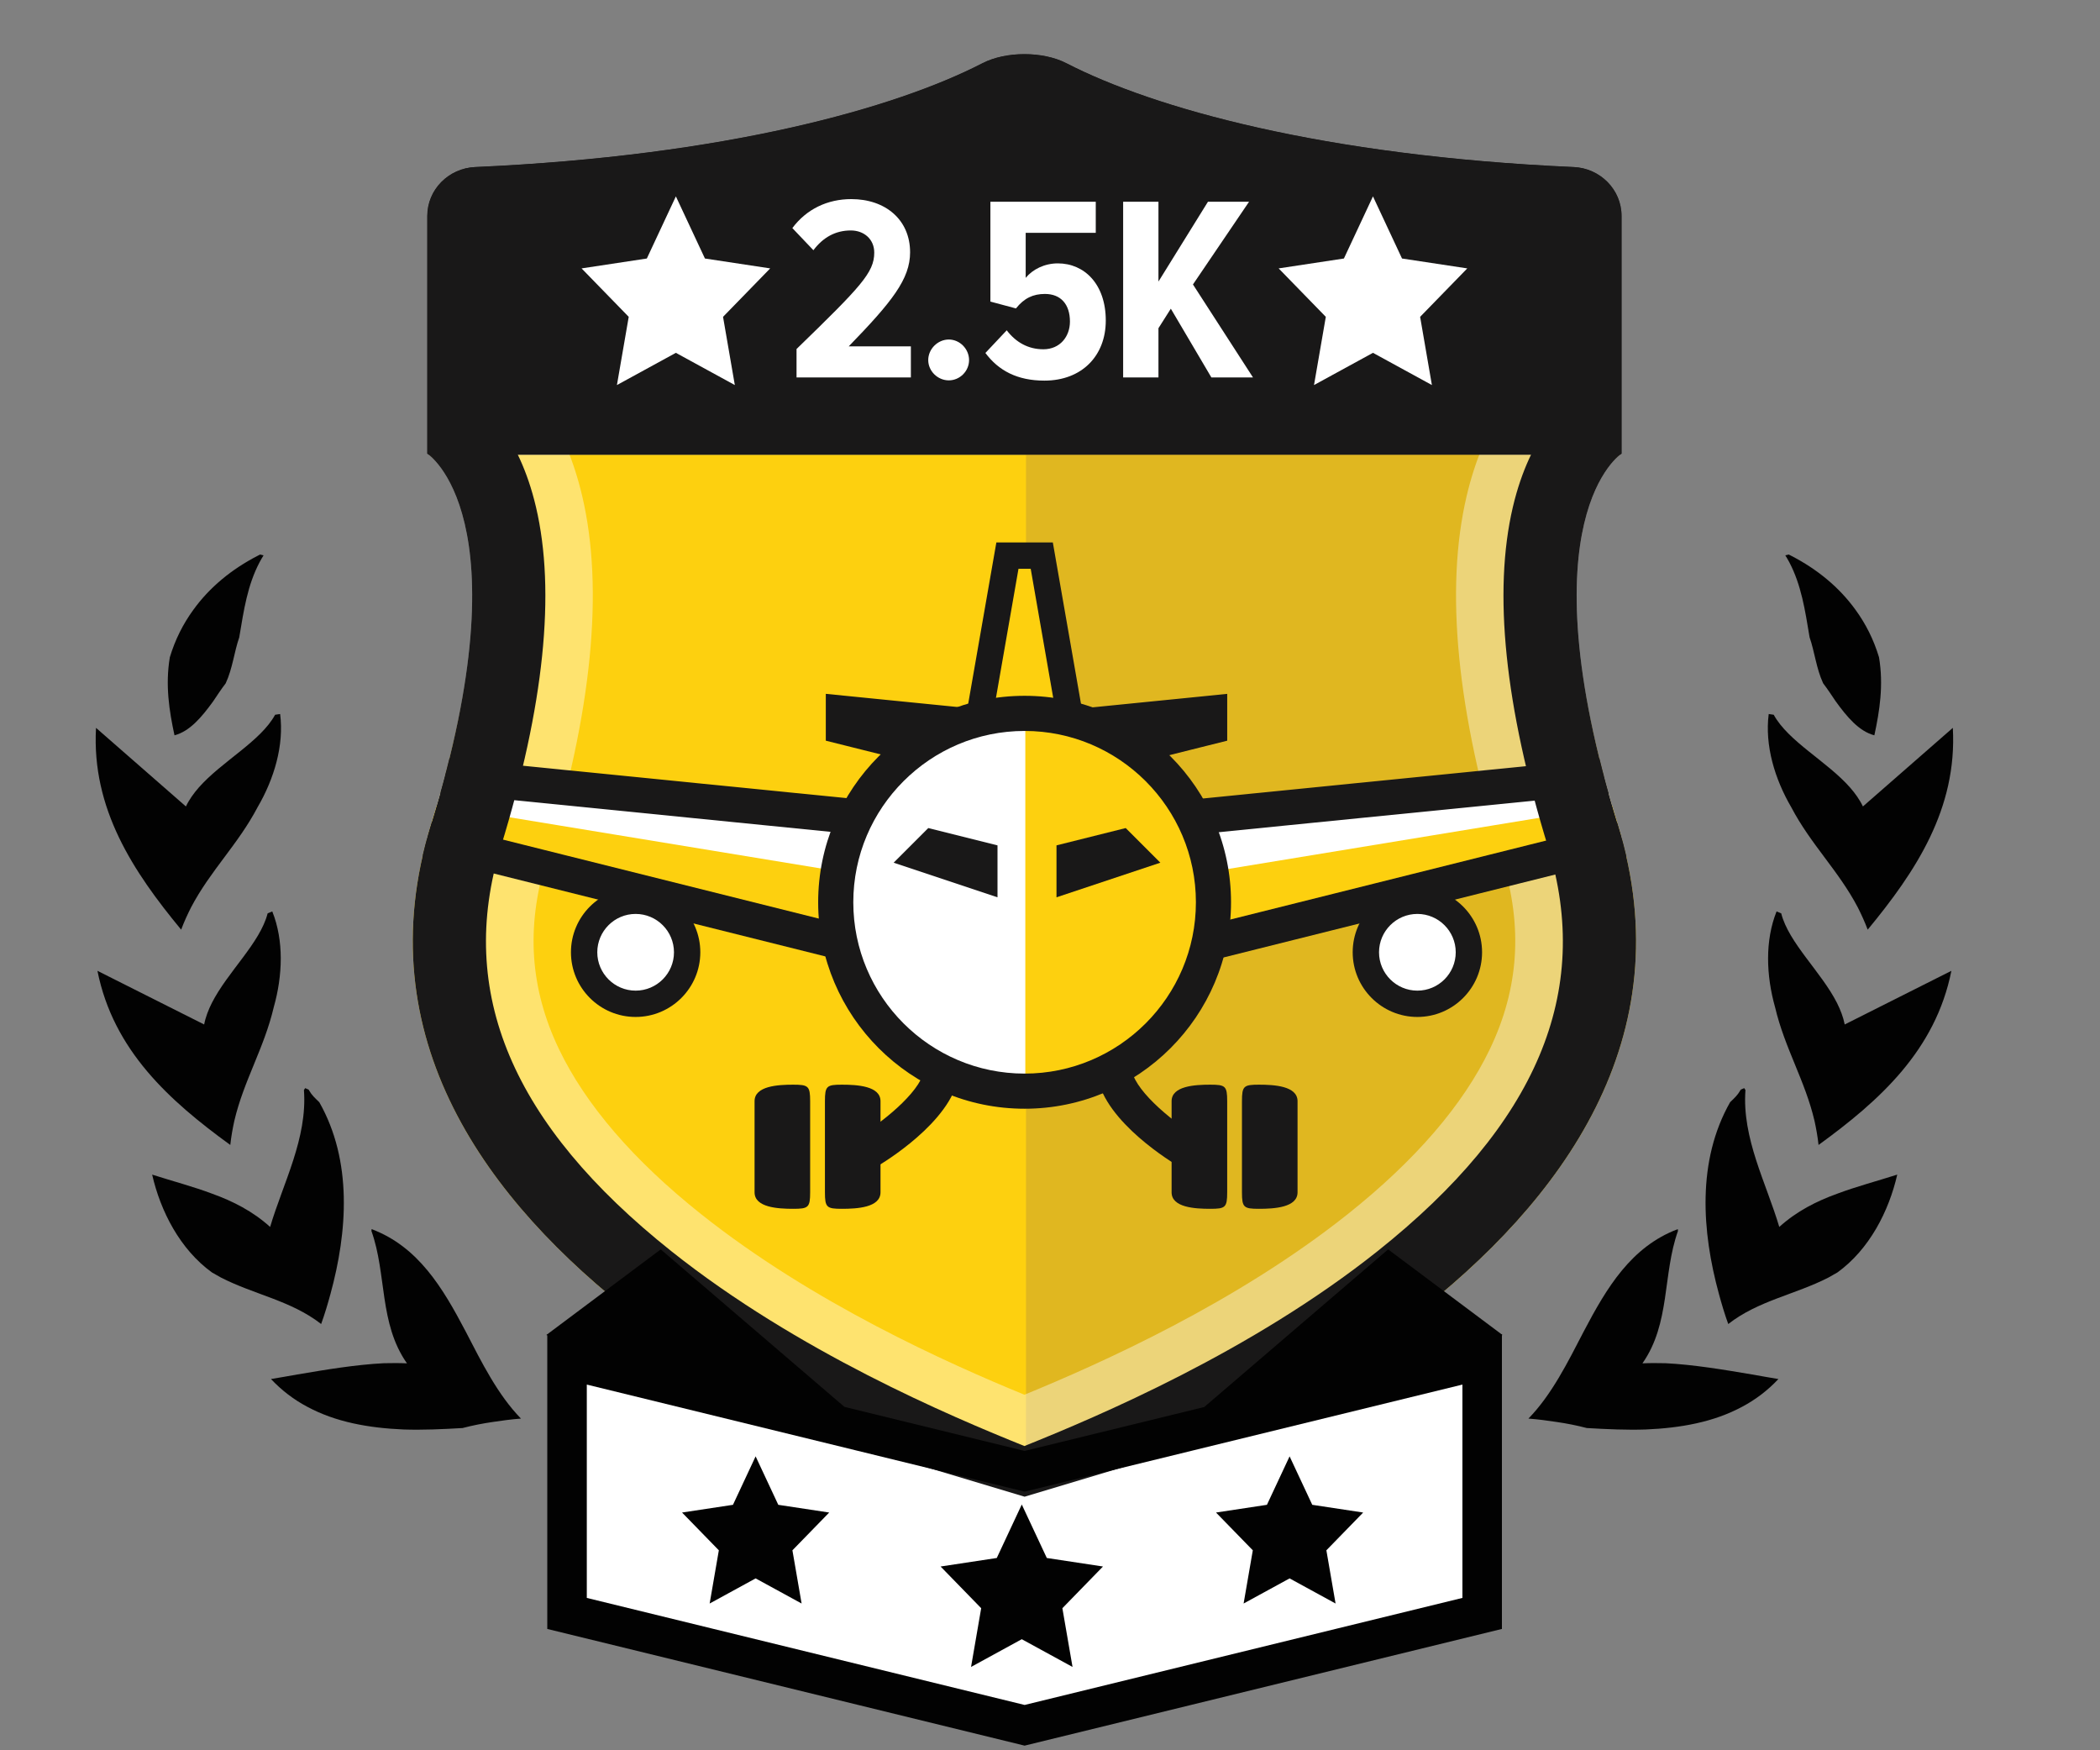 <?xml version="1.0" encoding="utf-8"?>
<!-- Generator: Adobe Illustrator 16.0.0, SVG Export Plug-In . SVG Version: 6.00 Build 0)  -->
<!DOCTYPE svg PUBLIC "-//W3C//DTD SVG 1.1//EN" "http://www.w3.org/Graphics/SVG/1.1/DTD/svg11.dtd">
<svg version="1.1" id="Layer_1" xmlns="http://www.w3.org/2000/svg" xmlns:xlink="http://www.w3.org/1999/xlink" x="0px" y="0px"
	 width="240px" height="200px" viewBox="0 0 240 200" enable-background="new 0 0 240 200" xml:space="preserve">
<rect x="0" y="0" width="240" height="200" fill="#808080" stroke="none"/>
<path fill="#FDD00F" d="M184.911,94.303c-10.149-32.986-1.587-41.101,0.215-42.339h-67.617H49.028
	c1.803,1.238,10.365,9.353,0.215,42.339c-14.918,48.481,55.285,74.915,67.834,79.936c0.137-0.055,0.283-0.112,0.433-0.172
	C131.146,168.639,199.666,142.257,184.911,94.303"/>
<g opacity="0.6">
	<g>
		<g>
			<defs>
				<rect id="SVGID_1_" x="117.26" y="51.21" width="69.471" height="122.101"/>
			</defs>
			<clipPath id="SVGID_2_">
				<use xlink:href="#SVGID_1_"  overflow="visible"/>
			</clipPath>
			<path clip-path="url(#SVGID_2_)" fill="#CDA72C" d="M184.66,93.551c-10.15-32.988-1.588-41.101,0.215-42.339h-67.617v122.101
				C130.895,167.887,199.415,141.505,184.66,93.551"/>
		</g>
	</g>
</g>
<g opacity="0.4">
	<g>
		<g>
			<defs>
				<rect id="SVGID_3_" x="47.17" y="6.19" width="139.811" height="168.05"/>
			</defs>
			<clipPath id="SVGID_4_">
				<use xlink:href="#SVGID_3_"  overflow="visible"/>
			</clipPath>
			<path clip-path="url(#SVGID_4_)" fill="#FFFFFF" d="M117.076,20.247c12.873,6.204,32.309,10.53,54.447,12.167v14.542
				c-1.519,2.447-2.945,5.632-3.908,9.729c-2.504,10.653-1.121,24.676,4.109,41.677c2.327,7.567,1.854,14.6-1.445,21.499
				c-3.051,6.373-8.519,12.725-16.252,18.875c-12.736,10.132-28.209,17.049-36.951,20.637c-8.74-3.588-24.215-10.505-36.951-20.637
				c-7.733-6.15-13.201-12.502-16.252-18.875c-3.3-6.898-3.772-13.932-1.443-21.5c5.229-17,6.613-31.022,4.109-41.676
				c-0.964-4.097-2.392-7.281-3.91-9.729V32.414C84.768,30.777,104.205,26.451,117.076,20.247 M117.076,6.186
				c-1.726,0-3.453,0.347-4.794,1.037c-9.942,5.12-29.272,10.587-57.983,11.864c-3.018,0.134-5.467,2.57-5.467,5.589v27.161
				c0,0,11.264,7.192,0.41,42.466c-14.917,48.482,55.285,74.915,67.834,79.935c12.549-5.02,82.752-31.451,67.834-79.935
				c-10.854-35.273,0.41-42.466,0.41-42.466V24.676c0-3.019-2.449-5.455-5.465-5.589c-28.713-1.276-48.043-6.744-57.984-11.864
				C120.529,6.532,118.803,6.186,117.076,6.186"/>
		</g>
	</g>
</g>
<path fill="#191818" d="M185.32,24.676c0-3.02-2.449-5.455-5.465-5.589c-28.713-1.276-48.043-6.744-57.984-11.865
	c-2.684-1.382-6.904-1.382-9.59,0c-9.941,5.121-29.271,10.588-57.982,11.865c-3.018,0.134-5.467,2.569-5.467,5.589v27.161
	c0,0,0.07,0.041,0.195,0.127h136.1c0.125-0.086,0.193-0.127,0.193-0.127V24.676z"/>
<path fill="#FFFFFF" d="M91.033,43.132v-3.251c7.346-7.135,8.881-8.73,8.881-11.019c0-1.535-1.174-2.529-2.679-2.529
	c-1.776,0-3.19,0.813-4.274,2.258l-2.408-2.529c1.625-2.168,4.003-3.311,6.742-3.311c3.885,0,6.715,2.348,6.715,6.081
	c0,3.041-2.047,5.63-7.016,10.748h7.105v3.552H91.033L91.033,43.132z"/>
<path fill="#FFFFFF" d="M106.084,41.145c0-1.265,1.084-2.349,2.35-2.349c1.263,0,2.316,1.084,2.316,2.349
	c0,1.266-1.054,2.318-2.316,2.318C107.168,43.463,106.084,42.409,106.084,41.145"/>
<path fill="#FFFFFF" d="M112.617,40.332l2.438-2.589c1.054,1.384,2.469,2.168,4.185,2.168c1.927,0,3.039-1.478,3.039-3.162
	c0-1.987-1.053-3.161-2.858-3.161c-1.354,0-2.379,0.482-3.312,1.656l-2.921-0.783v-11.41h12.042v3.554h-8.008v5.147
	c0.784-0.963,2.138-1.656,3.673-1.656c3.041,0,5.48,2.378,5.48,6.533c0,4.034-2.74,6.864-7.016,6.864
	C116.26,43.493,114.121,42.349,112.617,40.332"/>
<polygon fill="#FFFFFF" points="138.445,43.132 133.809,35.273 132.395,37.503 132.395,43.132 128.359,43.132 128.359,23.051 
	132.395,23.051 132.395,32.174 138.053,23.051 142.75,23.051 136.338,32.505 143.201,43.132 "/>
<g>
	<g>
		<defs>
			<path id="SVGID_5_" d="M112.281,7.222c-9.942,5.122-29.27,10.589-57.983,11.866c-3.016,0.132-5.466,2.568-5.466,5.588v27.161
				c0,0,11.264,7.192,0.411,42.467c-14.918,48.48,55.284,74.914,67.835,79.935c12.547-5.021,82.75-31.453,67.833-79.935
				c-10.853-35.273,0.409-42.467,0.409-42.467V24.676c0-3.02-2.447-5.456-5.465-5.588c-28.711-1.276-48.041-6.744-57.983-11.866
				c-1.343-0.69-3.069-1.036-4.795-1.036C115.35,6.186,113.624,6.531,112.281,7.222"/>
		</defs>
		<clipPath id="SVGID_6_">
			<use xlink:href="#SVGID_5_"  overflow="visible"/>
		</clipPath>
		<polygon clip-path="url(#SVGID_6_)" fill="#FFFFFF" points="196.023,87.403 196.023,93.291 117.533,112.912 117.533,95.252 
			191.583,87.848 		"/>
	</g>
	<g>
		<defs>
			<path id="SVGID_7_" d="M112.281,7.222c-9.942,5.122-29.27,10.589-57.983,11.866c-3.016,0.132-5.466,2.568-5.466,5.588v27.161
				c0,0,11.264,7.192,0.411,42.467c-14.918,48.48,55.284,74.914,67.835,79.935c12.547-5.021,82.75-31.453,67.833-79.935
				c-10.853-35.273,0.409-42.467,0.409-42.467V24.676c0-3.02-2.447-5.456-5.465-5.588c-28.711-1.276-48.041-6.744-57.983-11.866
				c-1.343-0.69-3.069-1.036-4.795-1.036C115.35,6.186,113.624,6.531,112.281,7.222"/>
		</defs>
		<clipPath id="SVGID_8_">
			<use xlink:href="#SVGID_7_"  overflow="visible"/>
		</clipPath>
		<polygon clip-path="url(#SVGID_8_)" fill="#FFFFFF" points="38.607,87.403 38.607,93.291 117.098,112.912 117.098,95.252 
			43.047,87.848 		"/>
	</g>
	<g>
		<defs>
			<path id="SVGID_9_" d="M112.281,7.222c-9.942,5.122-29.27,10.589-57.983,11.866c-3.016,0.132-5.466,2.568-5.466,5.588v27.161
				c0,0,11.264,7.192,0.411,42.467c-14.918,48.48,55.284,74.914,67.835,79.935c12.547-5.021,82.75-31.453,67.833-79.935
				c-10.853-35.273,0.409-42.467,0.409-42.467V24.676c0-3.02-2.447-5.456-5.465-5.588c-28.711-1.276-48.041-6.744-57.983-11.866
				c-1.343-0.69-3.069-1.036-4.795-1.036C115.35,6.186,113.624,6.531,112.281,7.222"/>
		</defs>
		<clipPath id="SVGID_10_">
			<use xlink:href="#SVGID_9_"  overflow="visible"/>
		</clipPath>
		<polygon clip-path="url(#SVGID_10_)" fill="#FDD00F" points="98.389,99.988 39.475,90.306 39.475,92.931 98.553,108.357 		"/>
	</g>
	<g>
		<defs>
			<path id="SVGID_11_" d="M112.281,7.222c-9.942,5.122-29.27,10.589-57.983,11.866c-3.016,0.132-5.466,2.568-5.466,5.588v27.161
				c0,0,11.264,7.192,0.411,42.467c-14.918,48.48,55.284,74.914,67.835,79.935c12.547-5.021,82.75-31.453,67.833-79.935
				c-10.853-35.273,0.409-42.467,0.409-42.467V24.676c0-3.02-2.447-5.456-5.465-5.588c-28.711-1.276-48.041-6.744-57.983-11.866
				c-1.343-0.69-3.069-1.036-4.795-1.036C115.35,6.186,113.624,6.531,112.281,7.222"/>
		</defs>
		<clipPath id="SVGID_12_">
			<use xlink:href="#SVGID_11_"  overflow="visible"/>
		</clipPath>
		<polygon clip-path="url(#SVGID_12_)" fill="#FDD00F" points="136.134,99.988 195.047,90.306 195.047,92.931 135.971,108.357 		"/>
	</g>
	<g>
		<defs>
			<path id="SVGID_13_" d="M112.281,7.222c-9.942,5.122-29.27,10.589-57.983,11.866c-3.016,0.132-5.466,2.568-5.466,5.588v27.161
				c0,0,11.264,7.192,0.411,42.467c-14.918,48.48,55.284,74.914,67.835,79.935c12.547-5.021,82.75-31.453,67.833-79.935
				c-10.853-35.273,0.409-42.467,0.409-42.467V24.676c0-3.02-2.447-5.456-5.465-5.588c-28.711-1.276-48.041-6.744-57.983-11.866
				c-1.343-0.69-3.069-1.036-4.795-1.036C115.35,6.186,113.624,6.531,112.281,7.222"/>
		</defs>
		<clipPath id="SVGID_14_">
			<use xlink:href="#SVGID_13_"  overflow="visible"/>
		</clipPath>
		<polygon clip-path="url(#SVGID_14_)" fill="#FDD00F" points="123.236,87.403 110.959,87.403 115.135,63.486 119.06,63.486 		"/>
	</g>
	<g>
		<defs>
			<path id="SVGID_15_" d="M112.281,7.222c-9.942,5.122-29.27,10.589-57.983,11.866c-3.016,0.132-5.466,2.568-5.466,5.588v27.161
				c0,0,11.264,7.192,0.411,42.467c-14.918,48.48,55.284,74.914,67.835,79.935c12.547-5.021,82.75-31.453,67.833-79.935
				c-10.853-35.273,0.409-42.467,0.409-42.467V24.676c0-3.02-2.447-5.456-5.465-5.588c-28.711-1.276-48.041-6.744-57.983-11.866
				c-1.343-0.69-3.069-1.036-4.795-1.036C115.35,6.186,113.624,6.531,112.281,7.222"/>
		</defs>
		<clipPath id="SVGID_16_">
			<use xlink:href="#SVGID_15_"  overflow="visible"/>
		</clipPath>
		<path clip-path="url(#SVGID_16_)" fill="#191818" d="M125.025,88.908h-15.857l4.702-26.927h6.453L125.025,88.908z M112.75,85.898
			h8.693l-3.648-20.907h-1.396L112.75,85.898z"/>
	</g>
	<g>
		<defs>
			<path id="SVGID_17_" d="M112.281,7.222c-9.942,5.122-29.27,10.589-57.983,11.866c-3.016,0.132-5.466,2.568-5.466,5.588v27.161
				c0,0,11.264,7.192,0.411,42.467c-14.918,48.48,55.284,74.914,67.835,79.935c12.547-5.021,82.75-31.453,67.833-79.935
				c-10.853-35.273,0.409-42.467,0.409-42.467V24.676c0-3.02-2.447-5.456-5.465-5.588c-28.711-1.276-48.041-6.744-57.983-11.866
				c-1.343-0.69-3.069-1.036-4.795-1.036C115.35,6.186,113.624,6.531,112.281,7.222"/>
		</defs>
		<clipPath id="SVGID_18_">
			<use xlink:href="#SVGID_17_"  overflow="visible"/>
		</clipPath>
		<path clip-path="url(#SVGID_18_)" fill="#191818" d="M115.526,115.483V93.436l82.503-8.251v9.673L115.526,115.483z
			 M119.541,97.068v13.272l74.475-18.619V89.62L119.541,97.068z"/>
	</g>
	<g>
		<defs>
			<path id="SVGID_19_" d="M112.281,7.222c-9.942,5.122-29.27,10.589-57.983,11.866c-3.016,0.132-5.466,2.568-5.466,5.588v27.161
				c0,0,11.264,7.192,0.411,42.467c-14.918,48.48,55.284,74.914,67.835,79.935c12.547-5.021,82.75-31.453,67.833-79.935
				c-10.853-35.273,0.409-42.467,0.409-42.467V24.676c0-3.02-2.447-5.456-5.465-5.588c-28.711-1.276-48.041-6.744-57.983-11.866
				c-1.343-0.69-3.069-1.036-4.795-1.036C115.35,6.186,113.624,6.531,112.281,7.222"/>
		</defs>
		<clipPath id="SVGID_20_">
			<use xlink:href="#SVGID_19_"  overflow="visible"/>
		</clipPath>
		<path clip-path="url(#SVGID_20_)" fill="#FFFFFF" d="M156.102,108.814c0,3.251,2.635,5.887,5.887,5.887
			c3.251,0,5.886-2.636,5.886-5.887c0-3.252-2.636-5.889-5.886-5.889C158.736,102.926,156.102,105.563,156.102,108.814"/>
	</g>
	<g>
		<defs>
			<path id="SVGID_21_" d="M112.281,7.222c-9.942,5.122-29.27,10.589-57.983,11.866c-3.016,0.132-5.466,2.568-5.466,5.588v27.161
				c0,0,11.264,7.192,0.411,42.467c-14.918,48.48,55.284,74.914,67.835,79.935c12.547-5.021,82.75-31.453,67.833-79.935
				c-10.853-35.273,0.409-42.467,0.409-42.467V24.676c0-3.02-2.447-5.456-5.465-5.588c-28.711-1.276-48.041-6.744-57.983-11.866
				c-1.343-0.69-3.069-1.036-4.795-1.036C115.35,6.186,113.624,6.531,112.281,7.222"/>
		</defs>
		<clipPath id="SVGID_22_">
			<use xlink:href="#SVGID_21_"  overflow="visible"/>
		</clipPath>
		<path clip-path="url(#SVGID_22_)" fill="#191818" d="M161.986,116.205c-4.076,0-7.393-3.315-7.393-7.391
			c0-4.076,3.315-7.394,7.393-7.394c4.076,0,7.393,3.316,7.393,7.394C169.379,112.89,166.063,116.205,161.986,116.205
			 M161.986,104.432c-2.416,0-4.383,1.967-4.383,4.384c0,2.416,1.967,4.382,4.383,4.382s4.383-1.966,4.383-4.382
			C166.369,106.398,164.402,104.432,161.986,104.432"/>
	</g>
	<g>
		<defs>
			<path id="SVGID_23_" d="M112.281,7.222c-9.942,5.122-29.27,10.589-57.983,11.866c-3.016,0.132-5.466,2.568-5.466,5.588v27.161
				c0,0,11.264,7.192,0.411,42.467c-14.918,48.48,55.284,74.914,67.835,79.935c12.547-5.021,82.75-31.453,67.833-79.935
				c-10.853-35.273,0.409-42.467,0.409-42.467V24.676c0-3.02-2.447-5.456-5.465-5.588c-28.711-1.276-48.041-6.744-57.983-11.866
				c-1.343-0.69-3.069-1.036-4.795-1.036C115.35,6.186,113.624,6.531,112.281,7.222"/>
		</defs>
		<clipPath id="SVGID_24_">
			<use xlink:href="#SVGID_23_"  overflow="visible"/>
		</clipPath>
		<path clip-path="url(#SVGID_24_)" fill="#191818" d="M119.104,115.482L36.6,94.857v-9.673l82.504,8.251V115.482z M40.613,91.724
			l74.477,18.619V97.069l-74.477-7.448V91.724z"/>
	</g>
	<g>
		<defs>
			<path id="SVGID_25_" d="M112.281,7.222c-9.942,5.122-29.27,10.589-57.983,11.866c-3.016,0.132-5.466,2.568-5.466,5.588v27.161
				c0,0,11.264,7.192,0.411,42.467c-14.918,48.48,55.284,74.914,67.835,79.935c12.547-5.021,82.75-31.453,67.833-79.935
				c-10.853-35.273,0.409-42.467,0.409-42.467V24.676c0-3.02-2.447-5.456-5.465-5.588c-28.711-1.276-48.041-6.744-57.983-11.866
				c-1.343-0.69-3.069-1.036-4.795-1.036C115.35,6.186,113.624,6.531,112.281,7.222"/>
		</defs>
		<clipPath id="SVGID_26_">
			<use xlink:href="#SVGID_25_"  overflow="visible"/>
		</clipPath>
		<path clip-path="url(#SVGID_26_)" fill="#191818" d="M115.366,90.858v-9.083l24.886-2.489v5.35L115.366,90.858z M119.381,85.407
			v0.311l2.064-0.517L119.381,85.407z"/>
	</g>
	<g>
		<defs>
			<path id="SVGID_27_" d="M112.281,7.222c-9.942,5.122-29.27,10.589-57.983,11.866c-3.016,0.132-5.466,2.568-5.466,5.588v27.161
				c0,0,11.264,7.192,0.411,42.467c-14.918,48.48,55.284,74.914,67.835,79.935c12.547-5.021,82.75-31.453,67.833-79.935
				c-10.853-35.273,0.409-42.467,0.409-42.467V24.676c0-3.02-2.447-5.456-5.465-5.588c-28.711-1.276-48.041-6.744-57.983-11.866
				c-1.343-0.69-3.069-1.036-4.795-1.036C115.35,6.186,113.624,6.531,112.281,7.222"/>
		</defs>
		<clipPath id="SVGID_28_">
			<use xlink:href="#SVGID_27_"  overflow="visible"/>
		</clipPath>
		<path clip-path="url(#SVGID_28_)" fill="#191818" d="M119.264,90.858l-24.887-6.223v-5.351l24.887,2.49V90.858z M113.184,85.201
			l2.066,0.517v-0.31L113.184,85.201z"/>
	</g>
	<g>
		<defs>
			<path id="SVGID_29_" d="M112.281,7.222c-9.942,5.122-29.27,10.589-57.983,11.866c-3.016,0.132-5.466,2.568-5.466,5.588v27.161
				c0,0,11.264,7.192,0.411,42.467c-14.918,48.48,55.284,74.914,67.835,79.935c12.547-5.021,82.75-31.453,67.833-79.935
				c-10.853-35.273,0.409-42.467,0.409-42.467V24.676c0-3.02-2.447-5.456-5.465-5.588c-28.711-1.276-48.041-6.744-57.983-11.866
				c-1.343-0.69-3.069-1.036-4.795-1.036C115.35,6.186,113.624,6.531,112.281,7.222"/>
		</defs>
		<clipPath id="SVGID_30_">
			<use xlink:href="#SVGID_29_"  overflow="visible"/>
		</clipPath>
		<path clip-path="url(#SVGID_30_)" fill="#FDD00F" d="M138.682,103.102c0,11.922-9.664,21.585-21.584,21.585
			c-11.921,0-21.584-9.663-21.584-21.585c0-11.921,9.663-21.585,21.584-21.585C129.018,81.517,138.682,91.181,138.682,103.102"/>
	</g>
	<g>
		<defs>
			<path id="SVGID_31_" d="M112.281,7.222c-9.942,5.122-29.27,10.589-57.983,11.866c-3.016,0.132-5.466,2.568-5.466,5.588v27.161
				c0,0,11.264,7.192,0.411,42.467c-14.918,48.48,55.284,74.914,67.835,79.935c12.547-5.021,82.75-31.453,67.833-79.935
				c-10.853-35.273,0.409-42.467,0.409-42.467V24.676c0-3.02-2.447-5.456-5.465-5.588c-28.711-1.276-48.041-6.744-57.983-11.866
				c-1.343-0.69-3.069-1.036-4.795-1.036C115.35,6.186,113.624,6.531,112.281,7.222"/>
		</defs>
		<clipPath id="SVGID_32_">
			<use xlink:href="#SVGID_31_"  overflow="visible"/>
		</clipPath>
		<path clip-path="url(#SVGID_32_)" fill="#FFFFFF" d="M117.098,81.517c-11.922,0-21.585,9.664-21.585,21.585
			c0,11.922,9.663,21.584,21.585,21.584c0.027,0,0.055-0.002,0.081-0.002V81.519C117.152,81.519,117.125,81.517,117.098,81.517"/>
	</g>
	<g>
		<defs>
			<path id="SVGID_33_" d="M112.281,7.222c-9.942,5.122-29.27,10.589-57.983,11.866c-3.016,0.132-5.466,2.568-5.466,5.588v27.161
				c0,0,11.264,7.192,0.411,42.467c-14.918,48.48,55.284,74.914,67.835,79.935c12.547-5.021,82.75-31.453,67.833-79.935
				c-10.853-35.273,0.409-42.467,0.409-42.467V24.676c0-3.02-2.447-5.456-5.465-5.588c-28.711-1.276-48.041-6.744-57.983-11.866
				c-1.343-0.69-3.069-1.036-4.795-1.036C115.35,6.186,113.624,6.531,112.281,7.222"/>
		</defs>
		<clipPath id="SVGID_34_">
			<use xlink:href="#SVGID_33_"  overflow="visible"/>
		</clipPath>
		<path clip-path="url(#SVGID_34_)" fill="#191818" d="M117.098,126.692c-13.01,0-23.593-10.583-23.593-23.592
			c0-13.008,10.583-23.592,23.593-23.592c13.007,0,23.591,10.584,23.591,23.592C140.689,116.109,130.105,126.692,117.098,126.692
			 M117.098,83.523c-10.797,0-19.578,8.782-19.578,19.577c0,10.797,8.781,19.578,19.578,19.578c10.794,0,19.577-8.781,19.577-19.578
			C136.675,92.307,127.893,83.523,117.098,83.523"/>
	</g>
	<g>
		<defs>
			<path id="SVGID_35_" d="M112.281,7.222c-9.942,5.122-29.27,10.589-57.983,11.866c-3.016,0.132-5.466,2.568-5.466,5.588v27.161
				c0,0,11.264,7.192,0.411,42.467c-14.918,48.48,55.284,74.914,67.835,79.935c12.547-5.021,82.75-31.453,67.833-79.935
				c-10.853-35.273,0.409-42.467,0.409-42.467V24.676c0-3.02-2.447-5.456-5.465-5.588c-28.711-1.276-48.041-6.744-57.983-11.866
				c-1.343-0.69-3.069-1.036-4.795-1.036C115.35,6.186,113.624,6.531,112.281,7.222"/>
		</defs>
		<clipPath id="SVGID_36_">
			<use xlink:href="#SVGID_35_"  overflow="visible"/>
		</clipPath>
		<path clip-path="url(#SVGID_36_)" fill="#FFFFFF" d="M78.53,109.817c0,3.251-2.636,5.888-5.888,5.888
			c-3.25,0-5.886-2.637-5.886-5.888s2.636-5.888,5.886-5.888C75.895,103.931,78.53,106.566,78.53,109.817"/>
	</g>
	<g>
		<defs>
			<path id="SVGID_37_" d="M112.281,7.222c-9.942,5.122-29.27,10.589-57.983,11.866c-3.016,0.132-5.466,2.568-5.466,5.588v27.161
				c0,0,11.264,7.192,0.411,42.467c-14.918,48.48,55.284,74.914,67.835,79.935c12.547-5.021,82.75-31.453,67.833-79.935
				c-10.853-35.273,0.409-42.467,0.409-42.467V24.676c0-3.02-2.447-5.456-5.465-5.588c-28.711-1.276-48.041-6.744-57.983-11.866
				c-1.343-0.69-3.069-1.036-4.795-1.036C115.35,6.186,113.624,6.531,112.281,7.222"/>
		</defs>
		<clipPath id="SVGID_38_">
			<use xlink:href="#SVGID_37_"  overflow="visible"/>
		</clipPath>
		<path clip-path="url(#SVGID_38_)" fill="#191818" d="M72.643,116.205c-4.076,0-7.392-3.315-7.392-7.391
			c0-4.076,3.315-7.394,7.392-7.394s7.393,3.316,7.393,7.394C80.035,112.89,76.719,116.205,72.643,116.205 M72.643,104.432
			c-2.416,0-4.382,1.967-4.382,4.384c0,2.416,1.966,4.382,4.382,4.382s4.383-1.966,4.383-4.382
			C77.025,106.398,75.059,104.432,72.643,104.432"/>
	</g>
	<g>
		<defs>
			<path id="SVGID_39_" d="M112.281,7.222c-9.942,5.122-29.27,10.589-57.983,11.866c-3.016,0.132-5.466,2.568-5.466,5.588v27.161
				c0,0,11.264,7.192,0.411,42.467c-14.918,48.48,55.284,74.914,67.835,79.935c12.547-5.021,82.75-31.453,67.833-79.935
				c-10.853-35.273,0.409-42.467,0.409-42.467V24.676c0-3.02-2.447-5.456-5.465-5.588c-28.711-1.276-48.041-6.744-57.983-11.866
				c-1.343-0.69-3.069-1.036-4.795-1.036C115.35,6.186,113.624,6.531,112.281,7.222"/>
		</defs>
		<clipPath id="SVGID_40_">
			<use xlink:href="#SVGID_39_"  overflow="visible"/>
		</clipPath>
		<polygon clip-path="url(#SVGID_40_)" fill="#191818" points="102.132,98.576 106.088,94.62 114,96.598 114,102.532 		"/>
	</g>
	<g>
		<defs>
			<path id="SVGID_41_" d="M112.281,7.222c-9.942,5.122-29.27,10.589-57.983,11.866c-3.016,0.132-5.466,2.568-5.466,5.588v27.161
				c0,0,11.264,7.192,0.411,42.467c-14.918,48.48,55.284,74.914,67.835,79.935c12.547-5.021,82.75-31.453,67.833-79.935
				c-10.853-35.273,0.409-42.467,0.409-42.467V24.676c0-3.02-2.447-5.456-5.465-5.588c-28.711-1.276-48.041-6.744-57.983-11.866
				c-1.343-0.69-3.069-1.036-4.795-1.036C115.35,6.186,113.624,6.531,112.281,7.222"/>
		</defs>
		<clipPath id="SVGID_42_">
			<use xlink:href="#SVGID_41_"  overflow="visible"/>
		</clipPath>
		<polygon clip-path="url(#SVGID_42_)" fill="#191818" points="132.611,98.576 128.654,94.62 120.742,96.598 120.742,102.532 		"/>
	</g>
	<g>
		<defs>
			<path id="SVGID_43_" d="M112.281,7.222c-9.942,5.122-29.27,10.589-57.983,11.866c-3.016,0.132-5.466,2.568-5.466,5.588v27.161
				c0,0,11.264,7.192,0.411,42.467c-14.918,48.48,55.284,74.914,67.835,79.935c12.547-5.021,82.75-31.453,67.833-79.935
				c-10.853-35.273,0.409-42.467,0.409-42.467V24.676c0-3.02-2.447-5.456-5.465-5.588c-28.711-1.276-48.041-6.744-57.983-11.866
				c-1.343-0.69-3.069-1.036-4.795-1.036C115.35,6.186,113.624,6.531,112.281,7.222"/>
		</defs>
		<clipPath id="SVGID_44_">
			<use xlink:href="#SVGID_43_"  overflow="visible"/>
		</clipPath>
		<path clip-path="url(#SVGID_44_)" fill="#191818" d="M138.305,123.943c-1.738,0-4.408,0.146-4.408,1.886v10.414
			c0,1.737,2.67,1.885,4.408,1.885c1.736,0,1.945-0.146,1.945-1.885v-10.414C140.25,124.091,140.041,123.943,138.305,123.943"/>
	</g>
	<g>
		<defs>
			<path id="SVGID_45_" d="M112.281,7.222c-9.942,5.122-29.27,10.589-57.983,11.866c-3.016,0.132-5.466,2.568-5.466,5.588v27.161
				c0,0,11.264,7.192,0.411,42.467c-14.918,48.48,55.284,74.914,67.835,79.935c12.547-5.021,82.75-31.453,67.833-79.935
				c-10.853-35.273,0.409-42.467,0.409-42.467V24.676c0-3.02-2.447-5.456-5.465-5.588c-28.711-1.276-48.041-6.744-57.983-11.866
				c-1.343-0.69-3.069-1.036-4.795-1.036C115.35,6.186,113.624,6.531,112.281,7.222"/>
		</defs>
		<clipPath id="SVGID_46_">
			<use xlink:href="#SVGID_45_"  overflow="visible"/>
		</clipPath>
		<path clip-path="url(#SVGID_46_)" fill="#191818" d="M143.884,123.943c-1.737,0-1.946,0.146-1.946,1.886v10.414
			c0,1.737,0.209,1.885,1.946,1.885s4.407-0.146,4.407-1.885v-10.414C148.291,124.091,145.621,123.943,143.884,123.943"/>
	</g>
	<g>
		<defs>
			<path id="SVGID_47_" d="M112.281,7.222c-9.942,5.122-29.27,10.589-57.983,11.866c-3.016,0.132-5.466,2.568-5.466,5.588v27.161
				c0,0,11.264,7.192,0.411,42.467c-14.918,48.48,55.284,74.914,67.835,79.935c12.547-5.021,82.75-31.453,67.833-79.935
				c-10.853-35.273,0.409-42.467,0.409-42.467V24.676c0-3.02-2.447-5.456-5.465-5.588c-28.711-1.276-48.041-6.744-57.983-11.866
				c-1.343-0.69-3.069-1.036-4.795-1.036C115.35,6.186,113.624,6.531,112.281,7.222"/>
		</defs>
		<clipPath id="SVGID_48_">
			<use xlink:href="#SVGID_47_"  overflow="visible"/>
		</clipPath>
		<path clip-path="url(#SVGID_48_)" fill="#191818" d="M90.643,123.943c-1.737,0-4.407,0.146-4.407,1.886v10.414
			c0,1.737,2.67,1.885,4.407,1.885c1.736,0,1.945-0.146,1.945-1.885v-10.414C92.588,124.091,92.379,123.943,90.643,123.943"/>
	</g>
	<g>
		<defs>
			<path id="SVGID_49_" d="M112.281,7.222c-9.942,5.122-29.27,10.589-57.983,11.866c-3.016,0.132-5.466,2.568-5.466,5.588v27.161
				c0,0,11.264,7.192,0.411,42.467c-14.918,48.48,55.284,74.914,67.835,79.935c12.547-5.021,82.75-31.453,67.833-79.935
				c-10.853-35.273,0.409-42.467,0.409-42.467V24.676c0-3.02-2.447-5.456-5.465-5.588c-28.711-1.276-48.041-6.744-57.983-11.866
				c-1.343-0.69-3.069-1.036-4.795-1.036C115.35,6.186,113.624,6.531,112.281,7.222"/>
		</defs>
		<clipPath id="SVGID_50_">
			<use xlink:href="#SVGID_49_"  overflow="visible"/>
		</clipPath>
		<path clip-path="url(#SVGID_50_)" fill="#191818" d="M96.223,123.943c-1.738,0-1.945,0.146-1.945,1.886v10.414
			c0,1.737,0.207,1.885,1.945,1.885c1.736,0,4.406-0.146,4.406-1.885v-10.414C100.629,124.091,97.959,123.943,96.223,123.943"/>
	</g>
	<g>
		<defs>
			<path id="SVGID_51_" d="M112.281,7.222c-9.942,5.122-29.27,10.589-57.983,11.866c-3.016,0.132-5.466,2.568-5.466,5.588v27.161
				c0,0,11.264,7.192,0.411,42.467c-14.918,48.48,55.284,74.914,67.835,79.935c12.547-5.021,82.75-31.453,67.833-79.935
				c-10.853-35.273,0.409-42.467,0.409-42.467V24.676c0-3.02-2.447-5.456-5.465-5.588c-28.711-1.276-48.041-6.744-57.983-11.866
				c-1.343-0.69-3.069-1.036-4.795-1.036C115.35,6.186,113.624,6.531,112.281,7.222"/>
		</defs>
		<clipPath id="SVGID_52_">
			<use xlink:href="#SVGID_51_"  overflow="visible"/>
		</clipPath>
		<path clip-path="url(#SVGID_52_)" fill="#191818" d="M100.406,133.181l-2.078-3.433c3.034-1.843,7.309-5.471,7.309-7.771h4.014
			C109.65,127.317,101.949,132.246,100.406,133.181"/>
	</g>
	<g>
		<defs>
			<path id="SVGID_53_" d="M112.281,7.222c-9.942,5.122-29.27,10.589-57.983,11.866c-3.016,0.132-5.466,2.568-5.466,5.588v27.161
				c0,0,11.264,7.192,0.411,42.467c-14.918,48.48,55.284,74.914,67.835,79.935c12.547-5.021,82.75-31.453,67.833-79.935
				c-10.853-35.273,0.409-42.467,0.409-42.467V24.676c0-3.02-2.447-5.456-5.465-5.588c-28.711-1.276-48.041-6.744-57.983-11.866
				c-1.343-0.69-3.069-1.036-4.795-1.036C115.35,6.186,113.624,6.531,112.281,7.222"/>
		</defs>
		<clipPath id="SVGID_54_">
			<use xlink:href="#SVGID_53_"  overflow="visible"/>
		</clipPath>
		<path clip-path="url(#SVGID_54_)" fill="#191818" d="M134.557,133.181c-1.543-0.935-9.244-5.862-9.244-11.202h4.015
			c0,2.283,4.36,5.985,7.31,7.769L134.557,133.181z"/>
	</g>
</g>
<path fill="#191818" d="M117.076,14.552c0.527,0,0.895,0.091,1.006,0.13c13.131,6.748,34.479,11.32,58.873,12.638v21.295
	c-1.498,2.068-3.057,5.072-4.055,9.313c-2.279,9.702-0.93,22.771,4.014,38.836c5.107,16.601-1.271,31.72-19.505,46.222
	c-14.388,11.443-31.92,18.868-40.333,22.248c-8.412-3.38-25.945-10.805-40.332-22.248c-18.232-14.502-24.613-29.621-19.506-46.222
	c4.944-16.065,6.294-29.134,4.014-38.836c-0.996-4.24-2.556-7.243-4.053-9.313V27.32c24.393-1.318,45.742-5.891,58.871-12.638
	C116.183,14.643,116.549,14.552,117.076,14.552 M117.076,6.186c-1.726,0-3.451,0.346-4.794,1.037
	c-9.942,5.12-29.272,10.587-57.983,11.864c-3.018,0.134-5.467,2.57-5.467,5.589v27.161c0,0,11.264,7.192,0.41,42.466
	c-14.917,48.482,55.285,74.915,67.834,79.935c12.549-5.02,82.752-31.451,67.834-79.935c-10.854-35.273,0.41-42.466,0.41-42.466
	V24.676c0-3.019-2.449-5.455-5.465-5.589c-28.713-1.276-48.043-6.744-57.984-11.864C120.529,6.531,118.803,6.186,117.076,6.186"/>
<polygon fill="#FFFFFF" points="88.022,30.669 80.564,29.539 77.243,22.44 73.924,29.539 66.465,30.669 71.854,36.204 
	70.506,43.999 77.243,40.317 83.98,43.999 82.633,36.204 "/>
<polygon fill="#FFFFFF" points="167.689,30.669 160.23,29.539 156.91,22.44 153.59,29.539 146.131,30.669 151.521,36.204 
	150.173,43.999 156.91,40.317 163.646,43.999 162.3,36.204 "/>
<polygon fill="#FFFFFF" points="169.391,184.362 117.098,198.546 64.805,182.857 64.805,155.337 117.098,171.024 169.391,155.337 
	"/>
<path fill="#020202" d="M117.098,199.469l-54.552-13.334V152.46l54.552,13.335l54.55-13.335v33.675L117.098,199.469z M67.063,182.59
	l50.035,12.231l50.035-12.231v-24.378l-50.035,12.232l-50.035-12.232V182.59L67.063,182.59z"/>
<polygon fill="#020202" points="145.878,161.524 171.715,152.546 158.643,142.765 137.628,160.776 "/>
<polygon fill="#020202" points="88.275,161.524 62.438,152.546 75.512,142.765 96.525,160.776 "/>
<polygon fill="#020202" points="88.947,171.951 86.357,166.414 83.768,171.951 77.949,172.833 82.153,177.15 81.103,183.23 
	86.357,180.359 91.612,183.23 90.562,177.15 94.766,172.833 "/>
<polygon fill="#020202" points="119.635,178.027 116.775,171.917 113.917,178.027 107.496,179.001 112.135,183.766 110.977,190.477 
	116.775,187.308 122.575,190.477 121.415,183.766 126.055,179.001 "/>
<polygon fill="#020202" points="149.973,171.951 147.382,166.414 144.792,171.951 138.973,172.833 143.178,177.15 142.127,183.23 
	147.382,180.359 152.637,183.23 151.586,177.15 155.79,172.833 "/>
<path fill="#020202" d="M209.947,114.614c-1.816-3.577-5.514-6.852-6.379-10.245l-0.531-0.223c-1.338,3.336-1.193,7.325-0.17,10.95
	c1.109,4.703,3.424,8.368,4.508,12.993c0.193,0.892,0.354,1.775,0.459,2.742c6.957-5.049,13.369-10.808,15.182-19.897l-12.192,6.131
	C210.66,116.218,210.33,115.379,209.947,114.614"/>
<path fill="#020202" d="M206.813,72.831c0.578,1.658,0.758,3.546,1.547,5.248c0.511,0.668,0.961,1.356,1.433,2.057
	c1.313,1.814,2.676,3.432,4.42,3.886c0.605-2.797,1.064-5.733,0.533-8.912c-0.604-2.013-1.506-3.808-2.688-5.43
	c-1.849-2.56-4.357-4.637-7.396-6.198c-0.1-0.058-0.166-0.071-0.223-0.119l-0.404,0.093c0.158,0.24,0.304,0.517,0.461,0.796
	C205.869,66.875,206.281,69.652,206.813,72.831"/>
<path fill="#020202" d="M211.445,89.998c-2.652-3.01-7.049-5.257-8.736-8.326l-0.57-0.084c-0.461,3.565,0.676,7.394,2.572,10.646
	c2.248,4.277,5.406,7.249,7.611,11.456c0.41,0.813,0.785,1.631,1.129,2.54c5.475-6.627,10.246-13.806,9.729-23.059l-10.275,8.981
	C212.535,91.373,212.008,90.643,211.445,89.998"/>
<path fill="#020202" d="M24.207,114.614c1.816-3.577,5.512-6.852,6.379-10.245l0.531-0.223c1.337,3.336,1.193,7.325,0.168,10.95
	c-1.107,4.703-3.424,8.368-4.508,12.993c-0.193,0.892-0.354,1.775-0.458,2.742c-6.956-5.049-13.369-10.808-15.183-19.897
	l12.195,6.131C23.494,116.218,23.823,115.379,24.207,114.614"/>
<path fill="#020202" d="M27.342,72.831c-0.578,1.658-0.758,3.546-1.547,5.248c-0.512,0.668-0.961,1.356-1.432,2.057
	c-1.314,1.814-2.676,3.432-4.421,3.886c-0.604-2.797-1.065-5.733-0.534-8.912c0.606-2.013,1.508-3.808,2.69-5.43
	c1.849-2.56,4.358-4.637,7.396-6.198c0.1-0.058,0.168-0.071,0.224-0.119l0.403,0.093c-0.156,0.24-0.303,0.517-0.459,0.796
	C28.285,66.875,27.873,69.652,27.342,72.831"/>
<path fill="#020202" d="M22.708,89.998c2.653-3.01,7.049-5.257,8.735-8.326l0.571-0.084c0.461,3.565-0.675,7.394-2.573,10.646
	c-2.248,4.277-5.404,7.249-7.609,11.456c-0.41,0.813-0.786,1.631-1.129,2.54c-5.475-6.627-10.246-13.806-9.73-23.059l10.275,8.981
	C21.617,91.373,22.146,90.643,22.708,89.998"/>
<path fill="#020202" d="M190.346,155.771c-0.916-0.018-1.783-0.026-2.639,0.015c3.211-4.571,2.291-10.163,4.059-15.119l-0.018-0.219
	c-5.33,2.008-8.125,6.701-10.73,11.657c-1.861,3.592-3.684,7.272-6.34,9.993c1.109,0.08,2.152,0.229,3.234,0.389
	c1.121,0.164,2.275,0.386,3.436,0.691c2.305,0.136,4.58,0.237,6.732,0.166c4.034-0.171,7.793-0.854,11.035-2.604
	c1.502-0.798,2.902-1.851,4.131-3.161c-0.947-0.154-1.992-0.342-3.027-0.524C196.955,156.5,193.521,155.93,190.346,155.771"/>
<path fill="#020202" d="M203.346,140.198c-1.494-5.036-4.275-10.122-3.865-15.642l-0.143-0.219l-0.375,0.165
	c-0.043,0.035-0.096,0.107-0.102,0.145c-0.291,0.5-0.601,0.785-1.135,1.3c-3.806,6.707-3.23,14.779-1.275,21.92
	c0.32,1.177,0.652,2.295,1.063,3.426c3.424-2.676,7.646-3.359,11.443-5.307c0.342-0.207,0.676-0.369,1.027-0.582
	c3.66-2.642,5.887-7.007,6.844-11.184c-2.373,0.757-4.701,1.368-6.877,2.188C207.605,137.254,205.344,138.396,203.346,140.198"/>
<path fill="#020202" d="M43.872,155.771c0.915-0.018,1.782-0.026,2.638,0.015c-3.212-4.571-2.29-10.163-4.059-15.119l0.018-0.219
	c5.329,2.008,8.124,6.701,10.73,11.657c1.861,3.592,3.684,7.272,6.34,9.993c-1.109,0.08-2.153,0.229-3.234,0.389
	c-1.122,0.164-2.275,0.386-3.436,0.691c-2.305,0.136-4.58,0.237-6.731,0.166c-4.036-0.171-7.795-0.854-11.037-2.604
	c-1.501-0.798-2.901-1.851-4.131-3.161c0.949-0.154,1.992-0.342,3.028-0.524C37.263,156.5,40.695,155.93,43.872,155.771"/>
<path fill="#020202" d="M30.872,140.198c1.493-5.036,4.274-10.122,3.864-15.642l0.143-0.219l0.374,0.165
	c0.045,0.035,0.097,0.107,0.101,0.145c0.293,0.5,0.602,0.785,1.137,1.3c3.805,6.707,3.229,14.779,1.275,21.92
	c-0.32,1.177-0.654,2.295-1.063,3.426c-3.424-2.676-7.645-3.359-11.443-5.307c-0.341-0.207-0.676-0.369-1.029-0.582
	c-3.66-2.642-5.886-7.007-6.841-11.184c2.373,0.757,4.7,1.368,6.876,2.188C26.611,137.254,28.873,138.396,30.872,140.198"/>
</svg>
